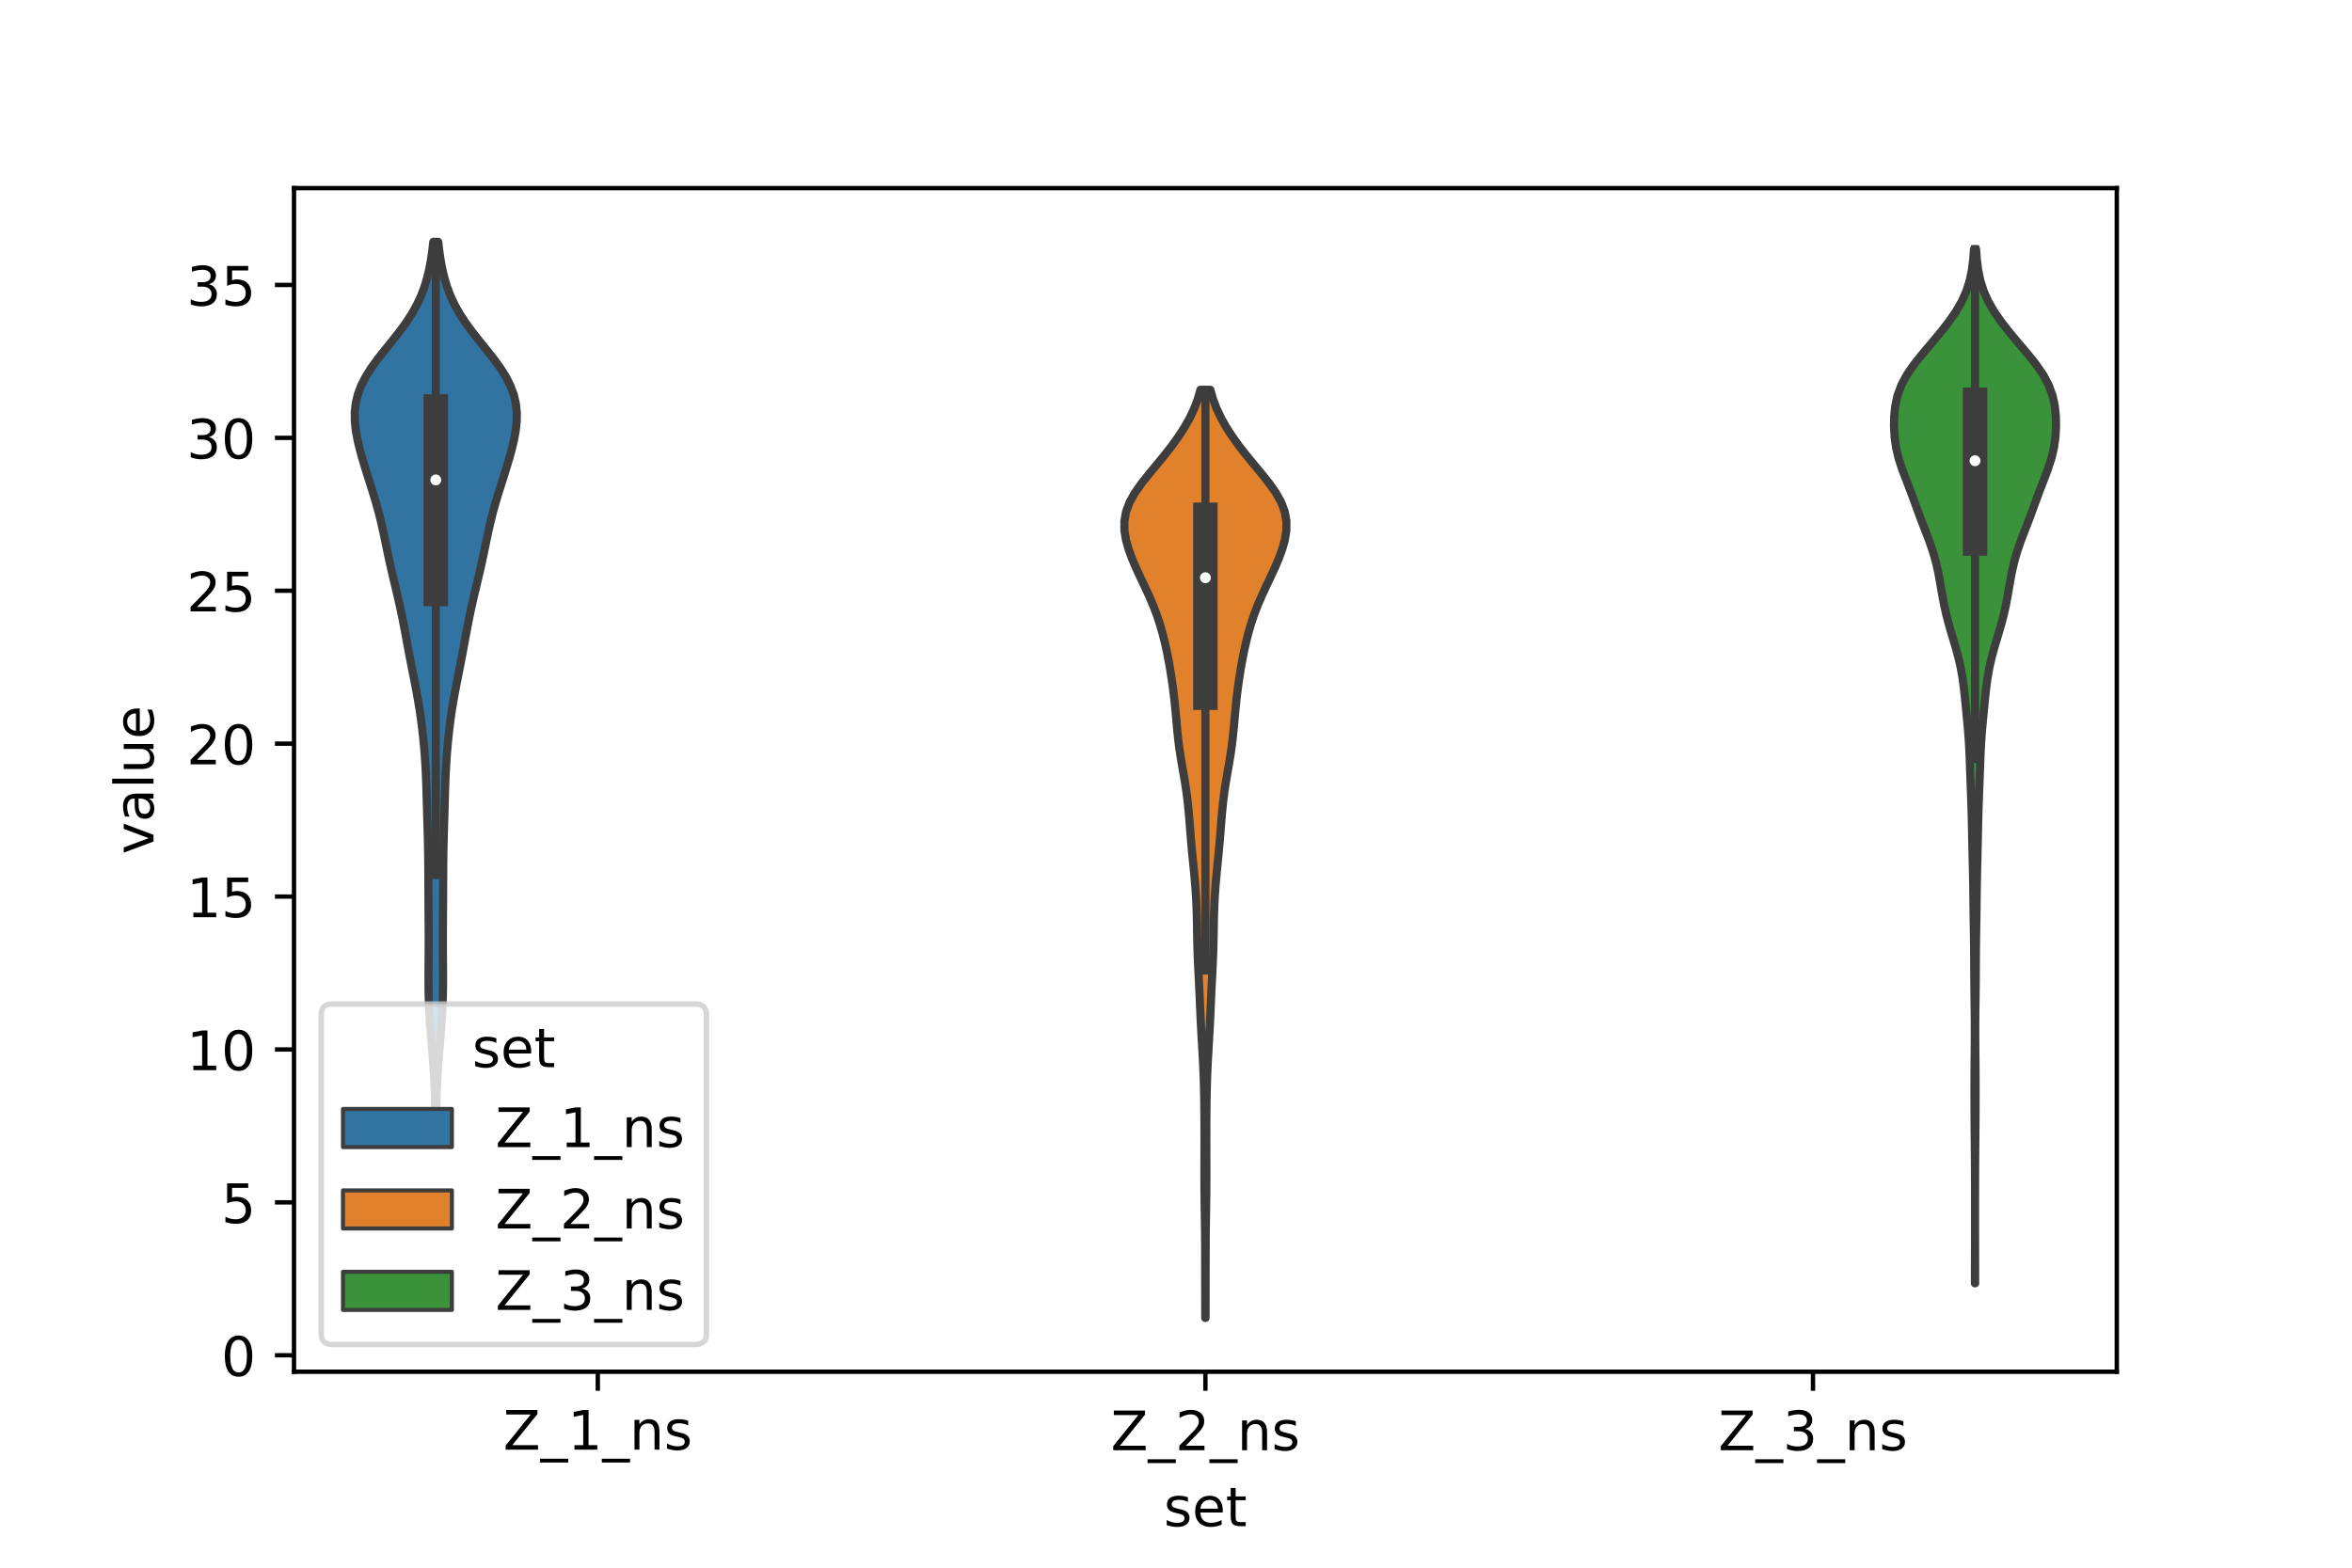 <?xml version="1.0" encoding="utf-8" standalone="no"?>
<!DOCTYPE svg PUBLIC "-//W3C//DTD SVG 1.1//EN"
  "http://www.w3.org/Graphics/SVG/1.1/DTD/svg11.dtd">
<!-- Created with matplotlib (https://matplotlib.org/) -->
<svg height="288pt" version="1.1" viewBox="0 0 432 288" width="432pt" xmlns="http://www.w3.org/2000/svg" xmlns:xlink="http://www.w3.org/1999/xlink">
 <defs>
  <style type="text/css">*{stroke-linecap:butt;stroke-linejoin:round;}</style>
 </defs>
 <g id="figure_1">
  <g id="patch_1">
   <path d="M 0 288 
L 432 288 
L 432 0 
L 0 0 
z
" style="fill:#ffffff;"/>
  </g>
  <g id="axes_1">
   <g id="patch_2">
    <path d="M 54 252 
L 388.8 252 
L 388.8 34.56 
L 54 34.56 
z
" style="fill:#ffffff;"/>
   </g>
   <g id="PolyCollection_1">
    <defs>
     <path d="M 80.084 -80.105 
L 79.996 -80.105 
L 79.98 -81.756 
L 79.957 -83.407 
L 79.925 -85.058 
L 79.88 -86.709 
L 79.818 -88.36 
L 79.738 -90.011 
L 79.639 -91.662 
L 79.521 -93.313 
L 79.39 -94.964 
L 79.252 -96.615 
L 79.115 -98.266 
L 78.989 -99.917 
L 78.882 -101.568 
L 78.798 -103.22 
L 78.741 -104.871 
L 78.71 -106.522 
L 78.701 -108.173 
L 78.706 -109.824 
L 78.719 -111.475 
L 78.73 -113.126 
L 78.736 -114.777 
L 78.735 -116.428 
L 78.726 -118.079 
L 78.714 -119.73 
L 78.703 -121.381 
L 78.693 -123.032 
L 78.686 -124.683 
L 78.681 -126.334 
L 78.673 -127.985 
L 78.661 -129.636 
L 78.639 -131.287 
L 78.608 -132.938 
L 78.567 -134.589 
L 78.521 -136.24 
L 78.472 -137.891 
L 78.424 -139.542 
L 78.379 -141.193 
L 78.331 -142.844 
L 78.276 -144.495 
L 78.206 -146.146 
L 78.115 -147.797 
L 78.001 -149.448 
L 77.863 -151.099 
L 77.701 -152.75 
L 77.514 -154.401 
L 77.3 -156.052 
L 77.057 -157.703 
L 76.785 -159.354 
L 76.486 -161.005 
L 76.169 -162.656 
L 75.842 -164.307 
L 75.517 -165.958 
L 75.199 -167.609 
L 74.891 -169.26 
L 74.587 -170.911 
L 74.28 -172.562 
L 73.959 -174.213 
L 73.618 -175.864 
L 73.253 -177.515 
L 72.869 -179.167 
L 72.475 -180.818 
L 72.083 -182.469 
L 71.704 -184.12 
L 71.343 -185.771 
L 70.998 -187.422 
L 70.658 -189.073 
L 70.307 -190.724 
L 69.927 -192.375 
L 69.508 -194.026 
L 69.048 -195.677 
L 68.552 -197.328 
L 68.034 -198.979 
L 67.509 -200.63 
L 66.993 -202.281 
L 66.501 -203.932 
L 66.05 -205.583 
L 65.66 -207.234 
L 65.36 -208.885 
L 65.181 -210.536 
L 65.16 -212.187 
L 65.329 -213.838 
L 65.713 -215.489 
L 66.327 -217.14 
L 67.167 -218.791 
L 68.21 -220.442 
L 69.413 -222.093 
L 70.718 -223.744 
L 72.054 -225.395 
L 73.356 -227.046 
L 74.566 -228.697 
L 75.643 -230.348 
L 76.568 -231.999 
L 77.337 -233.65 
L 77.961 -235.301 
L 78.459 -236.952 
L 78.851 -238.603 
L 79.158 -240.254 
L 79.398 -241.905 
L 79.583 -243.556 
L 80.497 -243.556 
L 80.497 -243.556 
L 80.682 -241.905 
L 80.922 -240.254 
L 81.229 -238.603 
L 81.621 -236.952 
L 82.119 -235.301 
L 82.743 -233.65 
L 83.512 -231.999 
L 84.437 -230.348 
L 85.514 -228.697 
L 86.724 -227.046 
L 88.026 -225.395 
L 89.362 -223.744 
L 90.667 -222.093 
L 91.87 -220.442 
L 92.913 -218.791 
L 93.753 -217.14 
L 94.367 -215.489 
L 94.751 -213.838 
L 94.92 -212.187 
L 94.899 -210.536 
L 94.72 -208.885 
L 94.42 -207.234 
L 94.03 -205.583 
L 93.579 -203.932 
L 93.087 -202.281 
L 92.571 -200.63 
L 92.046 -198.979 
L 91.528 -197.328 
L 91.032 -195.677 
L 90.572 -194.026 
L 90.153 -192.375 
L 89.773 -190.724 
L 89.422 -189.073 
L 89.082 -187.422 
L 88.737 -185.771 
L 88.376 -184.12 
L 87.997 -182.469 
L 87.605 -180.818 
L 87.211 -179.167 
L 86.827 -177.515 
L 86.462 -175.864 
L 86.121 -174.213 
L 85.8 -172.562 
L 85.493 -170.911 
L 85.189 -169.26 
L 84.881 -167.609 
L 84.563 -165.958 
L 84.238 -164.307 
L 83.911 -162.656 
L 83.594 -161.005 
L 83.295 -159.354 
L 83.023 -157.703 
L 82.78 -156.052 
L 82.566 -154.401 
L 82.379 -152.75 
L 82.217 -151.099 
L 82.079 -149.448 
L 81.965 -147.797 
L 81.874 -146.146 
L 81.804 -144.495 
L 81.749 -142.844 
L 81.701 -141.193 
L 81.656 -139.542 
L 81.608 -137.891 
L 81.559 -136.24 
L 81.513 -134.589 
L 81.472 -132.938 
L 81.441 -131.287 
L 81.419 -129.636 
L 81.407 -127.985 
L 81.399 -126.334 
L 81.394 -124.683 
L 81.387 -123.032 
L 81.377 -121.381 
L 81.366 -119.73 
L 81.354 -118.079 
L 81.345 -116.428 
L 81.344 -114.777 
L 81.35 -113.126 
L 81.361 -111.475 
L 81.374 -109.824 
L 81.379 -108.173 
L 81.37 -106.522 
L 81.339 -104.871 
L 81.282 -103.22 
L 81.198 -101.568 
L 81.091 -99.917 
L 80.965 -98.266 
L 80.828 -96.615 
L 80.69 -94.964 
L 80.559 -93.313 
L 80.441 -91.662 
L 80.342 -90.011 
L 80.262 -88.36 
L 80.2 -86.709 
L 80.155 -85.058 
L 80.123 -83.407 
L 80.1 -81.756 
L 80.084 -80.105 
z
" id="m1601d974a4" style="stroke:#3d3d3d;stroke-width:1.5;"/>
    </defs>
    <g clip-path="url(#pde742032ea)">
     <use style="fill:#3274a1;stroke:#3d3d3d;stroke-width:1.5;" x="0" xlink:href="#m1601d974a4" y="288"/>
    </g>
   </g>
   <g id="PolyCollection_2">
    <defs>
     <path d="M 221.426 -45.884 
L 221.374 -45.884 
L 221.37 -47.606 
L 221.366 -49.328 
L 221.364 -51.05 
L 221.362 -52.773 
L 221.361 -54.495 
L 221.36 -56.217 
L 221.356 -57.94 
L 221.349 -59.662 
L 221.336 -61.384 
L 221.316 -63.106 
L 221.291 -64.829 
L 221.264 -66.551 
L 221.241 -68.273 
L 221.225 -69.996 
L 221.218 -71.718 
L 221.219 -73.44 
L 221.225 -75.162 
L 221.23 -76.885 
L 221.233 -78.607 
L 221.23 -80.329 
L 221.223 -82.051 
L 221.211 -83.774 
L 221.192 -85.496 
L 221.164 -87.218 
L 221.122 -88.941 
L 221.065 -90.663 
L 220.989 -92.385 
L 220.898 -94.107 
L 220.798 -95.83 
L 220.697 -97.552 
L 220.602 -99.274 
L 220.517 -100.997 
L 220.439 -102.719 
L 220.364 -104.441 
L 220.286 -106.163 
L 220.201 -107.886 
L 220.115 -109.608 
L 220.033 -111.33 
L 219.964 -113.053 
L 219.914 -114.775 
L 219.88 -116.497 
L 219.852 -118.219 
L 219.816 -119.942 
L 219.758 -121.664 
L 219.671 -123.386 
L 219.552 -125.108 
L 219.406 -126.831 
L 219.241 -128.553 
L 219.069 -130.275 
L 218.902 -131.998 
L 218.749 -133.72 
L 218.608 -135.442 
L 218.473 -137.164 
L 218.328 -138.887 
L 218.156 -140.609 
L 217.943 -142.331 
L 217.686 -144.054 
L 217.396 -145.776 
L 217.094 -147.498 
L 216.808 -149.22 
L 216.558 -150.943 
L 216.351 -152.665 
L 216.18 -154.387 
L 216.025 -156.109 
L 215.866 -157.832 
L 215.687 -159.554 
L 215.481 -161.276 
L 215.245 -162.999 
L 214.979 -164.721 
L 214.68 -166.443 
L 214.345 -168.165 
L 213.967 -169.888 
L 213.537 -171.61 
L 213.041 -173.332 
L 212.466 -175.055 
L 211.805 -176.777 
L 211.065 -178.499 
L 210.268 -180.221 
L 209.45 -181.944 
L 208.653 -183.666 
L 207.919 -185.388 
L 207.288 -187.111 
L 206.806 -188.833 
L 206.53 -190.555 
L 206.52 -192.277 
L 206.828 -194 
L 207.475 -195.722 
L 208.437 -197.444 
L 209.647 -199.166 
L 211.013 -200.889 
L 212.441 -202.611 
L 213.854 -204.333 
L 215.199 -206.056 
L 216.442 -207.778 
L 217.559 -209.5 
L 218.531 -211.222 
L 219.345 -212.945 
L 219.995 -214.667 
L 220.487 -216.389 
L 222.313 -216.389 
L 222.313 -216.389 
L 222.805 -214.667 
L 223.455 -212.945 
L 224.269 -211.222 
L 225.241 -209.5 
L 226.358 -207.778 
L 227.601 -206.056 
L 228.946 -204.333 
L 230.359 -202.611 
L 231.787 -200.889 
L 233.153 -199.166 
L 234.363 -197.444 
L 235.325 -195.722 
L 235.972 -194 
L 236.28 -192.277 
L 236.27 -190.555 
L 235.994 -188.833 
L 235.512 -187.111 
L 234.881 -185.388 
L 234.147 -183.666 
L 233.35 -181.944 
L 232.532 -180.221 
L 231.735 -178.499 
L 230.995 -176.777 
L 230.334 -175.055 
L 229.759 -173.332 
L 229.263 -171.61 
L 228.833 -169.888 
L 228.455 -168.165 
L 228.12 -166.443 
L 227.821 -164.721 
L 227.555 -162.999 
L 227.319 -161.276 
L 227.113 -159.554 
L 226.934 -157.832 
L 226.775 -156.109 
L 226.62 -154.387 
L 226.449 -152.665 
L 226.242 -150.943 
L 225.992 -149.22 
L 225.706 -147.498 
L 225.404 -145.776 
L 225.114 -144.054 
L 224.857 -142.331 
L 224.644 -140.609 
L 224.472 -138.887 
L 224.327 -137.164 
L 224.192 -135.442 
L 224.051 -133.72 
L 223.898 -131.998 
L 223.731 -130.275 
L 223.559 -128.553 
L 223.394 -126.831 
L 223.248 -125.108 
L 223.129 -123.386 
L 223.042 -121.664 
L 222.984 -119.942 
L 222.948 -118.219 
L 222.92 -116.497 
L 222.886 -114.775 
L 222.836 -113.053 
L 222.767 -111.33 
L 222.685 -109.608 
L 222.599 -107.886 
L 222.514 -106.163 
L 222.436 -104.441 
L 222.361 -102.719 
L 222.283 -100.997 
L 222.198 -99.274 
L 222.103 -97.552 
L 222.002 -95.83 
L 221.902 -94.107 
L 221.811 -92.385 
L 221.735 -90.663 
L 221.678 -88.941 
L 221.636 -87.218 
L 221.608 -85.496 
L 221.589 -83.774 
L 221.577 -82.051 
L 221.57 -80.329 
L 221.567 -78.607 
L 221.57 -76.885 
L 221.575 -75.162 
L 221.581 -73.44 
L 221.582 -71.718 
L 221.575 -69.996 
L 221.559 -68.273 
L 221.536 -66.551 
L 221.509 -64.829 
L 221.484 -63.106 
L 221.464 -61.384 
L 221.451 -59.662 
L 221.444 -57.94 
L 221.44 -56.217 
L 221.439 -54.495 
L 221.438 -52.773 
L 221.436 -51.05 
L 221.434 -49.328 
L 221.43 -47.606 
L 221.426 -45.884 
z
" id="mbe49633260" style="stroke:#3d3d3d;stroke-width:1.5;"/>
    </defs>
    <g clip-path="url(#pde742032ea)">
     <use style="fill:#e1812c;stroke:#3d3d3d;stroke-width:1.5;" x="0" xlink:href="#mbe49633260" y="288"/>
    </g>
   </g>
   <g id="PolyCollection_3">
    <defs>
     <path d="M 362.78 -52.245 
L 362.74 -52.245 
L 362.742 -54.164 
L 362.746 -56.083 
L 362.752 -58.002 
L 362.756 -59.92 
L 362.758 -61.839 
L 362.759 -63.758 
L 362.759 -65.677 
L 362.759 -67.596 
L 362.757 -69.514 
L 362.752 -71.433 
L 362.745 -73.352 
L 362.733 -75.271 
L 362.719 -77.19 
L 362.703 -79.108 
L 362.687 -81.027 
L 362.674 -82.946 
L 362.666 -84.865 
L 362.662 -86.784 
L 362.663 -88.702 
L 362.669 -90.621 
L 362.68 -92.54 
L 362.696 -94.459 
L 362.711 -96.378 
L 362.72 -98.296 
L 362.716 -100.215 
L 362.701 -102.134 
L 362.677 -104.053 
L 362.651 -105.972 
L 362.631 -107.891 
L 362.619 -109.809 
L 362.609 -111.728 
L 362.596 -113.647 
L 362.573 -115.566 
L 362.542 -117.485 
L 362.511 -119.403 
L 362.484 -121.322 
L 362.461 -123.241 
L 362.435 -125.16 
L 362.401 -127.079 
L 362.358 -128.997 
L 362.31 -130.916 
L 362.266 -132.835 
L 362.227 -134.754 
L 362.188 -136.673 
L 362.141 -138.591 
L 362.081 -140.51 
L 362.01 -142.429 
L 361.936 -144.348 
L 361.866 -146.267 
L 361.799 -148.185 
L 361.721 -150.104 
L 361.613 -152.023 
L 361.467 -153.942 
L 361.292 -155.861 
L 361.108 -157.779 
L 360.92 -159.698 
L 360.713 -161.617 
L 360.454 -163.536 
L 360.111 -165.455 
L 359.666 -167.374 
L 359.135 -169.292 
L 358.558 -171.211 
L 357.993 -173.13 
L 357.488 -175.049 
L 357.062 -176.968 
L 356.705 -178.886 
L 356.377 -180.805 
L 356.027 -182.724 
L 355.601 -184.643 
L 355.061 -186.562 
L 354.403 -188.48 
L 353.671 -190.399 
L 352.928 -192.318 
L 352.215 -194.237 
L 351.519 -196.156 
L 350.803 -198.074 
L 350.06 -199.993 
L 349.338 -201.912 
L 348.718 -203.831 
L 348.264 -205.75 
L 347.991 -207.668 
L 347.88 -209.587 
L 347.915 -211.506 
L 348.112 -213.425 
L 348.528 -215.344 
L 349.234 -217.263 
L 350.266 -219.181 
L 351.597 -221.1 
L 353.132 -223.019 
L 354.754 -224.938 
L 356.36 -226.857 
L 357.867 -228.775 
L 359.206 -230.694 
L 360.319 -232.613 
L 361.176 -234.532 
L 361.784 -236.451 
L 362.183 -238.369 
L 362.427 -240.288 
L 362.57 -242.207 
L 362.95 -242.207 
L 362.95 -242.207 
L 363.093 -240.288 
L 363.337 -238.369 
L 363.736 -236.451 
L 364.344 -234.532 
L 365.201 -232.613 
L 366.314 -230.694 
L 367.653 -228.775 
L 369.16 -226.857 
L 370.766 -224.938 
L 372.388 -223.019 
L 373.923 -221.1 
L 375.254 -219.181 
L 376.286 -217.263 
L 376.992 -215.344 
L 377.408 -213.425 
L 377.605 -211.506 
L 377.64 -209.587 
L 377.529 -207.668 
L 377.256 -205.75 
L 376.802 -203.831 
L 376.182 -201.912 
L 375.46 -199.993 
L 374.717 -198.074 
L 374.001 -196.156 
L 373.305 -194.237 
L 372.592 -192.318 
L 371.849 -190.399 
L 371.117 -188.48 
L 370.459 -186.562 
L 369.919 -184.643 
L 369.493 -182.724 
L 369.143 -180.805 
L 368.815 -178.886 
L 368.458 -176.968 
L 368.032 -175.049 
L 367.527 -173.13 
L 366.962 -171.211 
L 366.385 -169.292 
L 365.854 -167.374 
L 365.409 -165.455 
L 365.066 -163.536 
L 364.807 -161.617 
L 364.6 -159.698 
L 364.412 -157.779 
L 364.228 -155.861 
L 364.053 -153.942 
L 363.907 -152.023 
L 363.799 -150.104 
L 363.721 -148.185 
L 363.654 -146.267 
L 363.584 -144.348 
L 363.51 -142.429 
L 363.439 -140.51 
L 363.379 -138.591 
L 363.332 -136.673 
L 363.293 -134.754 
L 363.254 -132.835 
L 363.21 -130.916 
L 363.162 -128.997 
L 363.119 -127.079 
L 363.085 -125.16 
L 363.059 -123.241 
L 363.036 -121.322 
L 363.009 -119.403 
L 362.978 -117.485 
L 362.947 -115.566 
L 362.924 -113.647 
L 362.911 -111.728 
L 362.901 -109.809 
L 362.889 -107.891 
L 362.869 -105.972 
L 362.843 -104.053 
L 362.819 -102.134 
L 362.804 -100.215 
L 362.8 -98.296 
L 362.809 -96.378 
L 362.824 -94.459 
L 362.84 -92.54 
L 362.851 -90.621 
L 362.857 -88.702 
L 362.858 -86.784 
L 362.854 -84.865 
L 362.846 -82.946 
L 362.833 -81.027 
L 362.817 -79.108 
L 362.801 -77.19 
L 362.787 -75.271 
L 362.775 -73.352 
L 362.768 -71.433 
L 362.763 -69.514 
L 362.761 -67.596 
L 362.761 -65.677 
L 362.761 -63.758 
L 362.762 -61.839 
L 362.764 -59.92 
L 362.768 -58.002 
L 362.774 -56.083 
L 362.778 -54.164 
L 362.78 -52.245 
z
" id="m5b8ae3e059" style="stroke:#3d3d3d;stroke-width:1.5;"/>
    </defs>
    <g clip-path="url(#pde742032ea)">
     <use style="fill:#3a923a;stroke:#3d3d3d;stroke-width:1.5;" x="0" xlink:href="#m5b8ae3e059" y="288"/>
    </g>
   </g>
   <g id="patch_3">
    <path clip-path="url(#pde742032ea)" d="M 109.8 248.977 
L 109.8 248.977 
L 109.8 248.977 
L 109.8 248.977 
z
" style="fill:#3274a1;stroke:#3d3d3d;stroke-linejoin:miter;stroke-width:0.75;"/>
   </g>
   <g id="patch_4">
    <path clip-path="url(#pde742032ea)" d="M 109.8 248.977 
L 109.8 248.977 
L 109.8 248.977 
L 109.8 248.977 
z
" style="fill:#e1812c;stroke:#3d3d3d;stroke-linejoin:miter;stroke-width:0.75;"/>
   </g>
   <g id="patch_5">
    <path clip-path="url(#pde742032ea)" d="M 109.8 248.977 
L 109.8 248.977 
L 109.8 248.977 
L 109.8 248.977 
z
" style="fill:#3a923a;stroke:#3d3d3d;stroke-linejoin:miter;stroke-width:0.75;"/>
   </g>
   <g id="matplotlib.axis_1">
    <g id="xtick_1">
     <g id="line2d_1">
      <defs>
       <path d="M 0 0 
L 0 3.5 
" id="mb4cf538ac3" style="stroke:#000000;stroke-width:0.8;"/>
      </defs>
      <g>
       <use style="stroke:#000000;stroke-width:0.8;" x="109.8" xlink:href="#mb4cf538ac3" y="252"/>
      </g>
     </g>
     <g id="text_1">
      <!-- Z_1_ns -->
      <g transform="translate(92.42 266.32)scale(0.1 -0.1)">
       <defs>
        <path d="M 5.609 72.906 
L 62.891 72.906 
L 62.891 65.375 
L 16.797 8.297 
L 64.016 8.297 
L 64.016 0 
L 4.5 0 
L 4.5 7.516 
L 50.594 64.594 
L 5.609 64.594 
z
" id="DejaVuSans-90"/>
        <path d="M 50.984 -16.609 
L 50.984 -23.578 
L -0.984 -23.578 
L -0.984 -16.609 
z
" id="DejaVuSans-95"/>
        <path d="M 12.406 8.297 
L 28.516 8.297 
L 28.516 63.922 
L 10.984 60.406 
L 10.984 69.391 
L 28.422 72.906 
L 38.281 72.906 
L 38.281 8.297 
L 54.391 8.297 
L 54.391 0 
L 12.406 0 
z
" id="DejaVuSans-49"/>
        <path d="M 54.891 33.016 
L 54.891 0 
L 45.906 0 
L 45.906 32.719 
Q 45.906 40.484 42.875 44.328 
Q 39.844 48.188 33.797 48.188 
Q 26.516 48.188 22.312 43.547 
Q 18.109 38.922 18.109 30.906 
L 18.109 0 
L 9.078 0 
L 9.078 54.688 
L 18.109 54.688 
L 18.109 46.188 
Q 21.344 51.125 25.703 53.562 
Q 30.078 56 35.797 56 
Q 45.219 56 50.047 50.172 
Q 54.891 44.344 54.891 33.016 
z
" id="DejaVuSans-110"/>
        <path d="M 44.281 53.078 
L 44.281 44.578 
Q 40.484 46.531 36.375 47.5 
Q 32.281 48.484 27.875 48.484 
Q 21.188 48.484 17.844 46.438 
Q 14.5 44.391 14.5 40.281 
Q 14.5 37.156 16.891 35.375 
Q 19.281 33.594 26.516 31.984 
L 29.594 31.297 
Q 39.156 29.25 43.188 25.516 
Q 47.219 21.781 47.219 15.094 
Q 47.219 7.469 41.188 3.016 
Q 35.156 -1.422 24.609 -1.422 
Q 20.219 -1.422 15.453 -0.562 
Q 10.688 0.297 5.422 2 
L 5.422 11.281 
Q 10.406 8.688 15.234 7.391 
Q 20.062 6.109 24.812 6.109 
Q 31.156 6.109 34.562 8.281 
Q 37.984 10.453 37.984 14.406 
Q 37.984 18.062 35.516 20.016 
Q 33.062 21.969 24.703 23.781 
L 21.578 24.516 
Q 13.234 26.266 9.516 29.906 
Q 5.812 33.547 5.812 39.891 
Q 5.812 47.609 11.281 51.797 
Q 16.75 56 26.812 56 
Q 31.781 56 36.172 55.266 
Q 40.578 54.547 44.281 53.078 
z
" id="DejaVuSans-115"/>
       </defs>
       <use xlink:href="#DejaVuSans-90"/>
       <use x="68.506" xlink:href="#DejaVuSans-95"/>
       <use x="118.506" xlink:href="#DejaVuSans-49"/>
       <use x="182.129" xlink:href="#DejaVuSans-95"/>
       <use x="232.129" xlink:href="#DejaVuSans-110"/>
       <use x="295.508" xlink:href="#DejaVuSans-115"/>
      </g>
     </g>
    </g>
    <g id="xtick_2">
     <g id="line2d_2">
      <g>
       <use style="stroke:#000000;stroke-width:0.8;" x="221.4" xlink:href="#mb4cf538ac3" y="252"/>
      </g>
     </g>
     <g id="text_2">
      <!-- Z_2_ns -->
      <g transform="translate(204.02 266.422)scale(0.1 -0.1)">
       <defs>
        <path d="M 19.188 8.297 
L 53.609 8.297 
L 53.609 0 
L 7.328 0 
L 7.328 8.297 
Q 12.938 14.109 22.625 23.891 
Q 32.328 33.688 34.812 36.531 
Q 39.547 41.844 41.422 45.531 
Q 43.312 49.219 43.312 52.781 
Q 43.312 58.594 39.234 62.25 
Q 35.156 65.922 28.609 65.922 
Q 23.969 65.922 18.812 64.312 
Q 13.672 62.703 7.812 59.422 
L 7.812 69.391 
Q 13.766 71.781 18.938 73 
Q 24.125 74.219 28.422 74.219 
Q 39.75 74.219 46.484 68.547 
Q 53.219 62.891 53.219 53.422 
Q 53.219 48.922 51.531 44.891 
Q 49.859 40.875 45.406 35.406 
Q 44.188 33.984 37.641 27.219 
Q 31.109 20.453 19.188 8.297 
z
" id="DejaVuSans-50"/>
       </defs>
       <use xlink:href="#DejaVuSans-90"/>
       <use x="68.506" xlink:href="#DejaVuSans-95"/>
       <use x="118.506" xlink:href="#DejaVuSans-50"/>
       <use x="182.129" xlink:href="#DejaVuSans-95"/>
       <use x="232.129" xlink:href="#DejaVuSans-110"/>
       <use x="295.508" xlink:href="#DejaVuSans-115"/>
      </g>
     </g>
    </g>
    <g id="xtick_3">
     <g id="line2d_3">
      <g>
       <use style="stroke:#000000;stroke-width:0.8;" x="333" xlink:href="#mb4cf538ac3" y="252"/>
      </g>
     </g>
     <g id="text_3">
      <!-- Z_3_ns -->
      <g transform="translate(315.62 266.422)scale(0.1 -0.1)">
       <defs>
        <path d="M 40.578 39.312 
Q 47.656 37.797 51.625 33 
Q 55.609 28.219 55.609 21.188 
Q 55.609 10.406 48.188 4.484 
Q 40.766 -1.422 27.094 -1.422 
Q 22.516 -1.422 17.656 -0.516 
Q 12.797 0.391 7.625 2.203 
L 7.625 11.719 
Q 11.719 9.328 16.594 8.109 
Q 21.484 6.891 26.812 6.891 
Q 36.078 6.891 40.938 10.547 
Q 45.797 14.203 45.797 21.188 
Q 45.797 27.641 41.281 31.266 
Q 36.766 34.906 28.719 34.906 
L 20.219 34.906 
L 20.219 43.016 
L 29.109 43.016 
Q 36.375 43.016 40.234 45.922 
Q 44.094 48.828 44.094 54.297 
Q 44.094 59.906 40.109 62.906 
Q 36.141 65.922 28.719 65.922 
Q 24.656 65.922 20.016 65.031 
Q 15.375 64.156 9.812 62.312 
L 9.812 71.094 
Q 15.438 72.656 20.344 73.438 
Q 25.25 74.219 29.594 74.219 
Q 40.828 74.219 47.359 69.109 
Q 53.906 64.016 53.906 55.328 
Q 53.906 49.266 50.438 45.094 
Q 46.969 40.922 40.578 39.312 
z
" id="DejaVuSans-51"/>
       </defs>
       <use xlink:href="#DejaVuSans-90"/>
       <use x="68.506" xlink:href="#DejaVuSans-95"/>
       <use x="118.506" xlink:href="#DejaVuSans-51"/>
       <use x="182.129" xlink:href="#DejaVuSans-95"/>
       <use x="232.129" xlink:href="#DejaVuSans-110"/>
       <use x="295.508" xlink:href="#DejaVuSans-115"/>
      </g>
     </g>
    </g>
    <g id="text_4">
     <!-- set -->
     <g transform="translate(213.759 280.378)scale(0.1 -0.1)">
      <defs>
       <path d="M 56.203 29.594 
L 56.203 25.203 
L 14.891 25.203 
Q 15.484 15.922 20.484 11.062 
Q 25.484 6.203 34.422 6.203 
Q 39.594 6.203 44.453 7.469 
Q 49.312 8.734 54.109 11.281 
L 54.109 2.781 
Q 49.266 0.734 44.188 -0.344 
Q 39.109 -1.422 33.891 -1.422 
Q 20.797 -1.422 13.156 6.188 
Q 5.516 13.812 5.516 26.812 
Q 5.516 40.234 12.766 48.109 
Q 20.016 56 32.328 56 
Q 43.359 56 49.781 48.891 
Q 56.203 41.797 56.203 29.594 
z
M 47.219 32.234 
Q 47.125 39.594 43.094 43.984 
Q 39.062 48.391 32.422 48.391 
Q 24.906 48.391 20.391 44.141 
Q 15.875 39.891 15.188 32.172 
z
" id="DejaVuSans-101"/>
       <path d="M 18.312 70.219 
L 18.312 54.688 
L 36.812 54.688 
L 36.812 47.703 
L 18.312 47.703 
L 18.312 18.016 
Q 18.312 11.328 20.141 9.422 
Q 21.969 7.516 27.594 7.516 
L 36.812 7.516 
L 36.812 0 
L 27.594 0 
Q 17.188 0 13.234 3.875 
Q 9.281 7.766 9.281 18.016 
L 9.281 47.703 
L 2.688 47.703 
L 2.688 54.688 
L 9.281 54.688 
L 9.281 70.219 
z
" id="DejaVuSans-116"/>
      </defs>
      <use xlink:href="#DejaVuSans-115"/>
      <use x="52.1" xlink:href="#DejaVuSans-101"/>
      <use x="113.623" xlink:href="#DejaVuSans-116"/>
     </g>
    </g>
   </g>
   <g id="matplotlib.axis_2">
    <g id="ytick_1">
     <g id="line2d_4">
      <defs>
       <path d="M 0 0 
L -3.5 0 
" id="m60601652f5" style="stroke:#000000;stroke-width:0.8;"/>
      </defs>
      <g>
       <use style="stroke:#000000;stroke-width:0.8;" x="54" xlink:href="#m60601652f5" y="248.977"/>
      </g>
     </g>
     <g id="text_5">
      <!-- 0 -->
      <g transform="translate(40.638 252.776)scale(0.1 -0.1)">
       <defs>
        <path d="M 31.781 66.406 
Q 24.172 66.406 20.328 58.906 
Q 16.5 51.422 16.5 36.375 
Q 16.5 21.391 20.328 13.891 
Q 24.172 6.391 31.781 6.391 
Q 39.453 6.391 43.281 13.891 
Q 47.125 21.391 47.125 36.375 
Q 47.125 51.422 43.281 58.906 
Q 39.453 66.406 31.781 66.406 
z
M 31.781 74.219 
Q 44.047 74.219 50.516 64.516 
Q 56.984 54.828 56.984 36.375 
Q 56.984 17.969 50.516 8.266 
Q 44.047 -1.422 31.781 -1.422 
Q 19.531 -1.422 13.062 8.266 
Q 6.594 17.969 6.594 36.375 
Q 6.594 54.828 13.062 64.516 
Q 19.531 74.219 31.781 74.219 
z
" id="DejaVuSans-48"/>
       </defs>
       <use xlink:href="#DejaVuSans-48"/>
      </g>
     </g>
    </g>
    <g id="ytick_2">
     <g id="line2d_5">
      <g>
       <use style="stroke:#000000;stroke-width:0.8;" x="54" xlink:href="#m60601652f5" y="220.887"/>
      </g>
     </g>
     <g id="text_6">
      <!-- 5 -->
      <g transform="translate(40.638 224.686)scale(0.1 -0.1)">
       <defs>
        <path d="M 10.797 72.906 
L 49.516 72.906 
L 49.516 64.594 
L 19.828 64.594 
L 19.828 46.734 
Q 21.969 47.469 24.109 47.828 
Q 26.266 48.188 28.422 48.188 
Q 40.625 48.188 47.75 41.5 
Q 54.891 34.812 54.891 23.391 
Q 54.891 11.625 47.562 5.094 
Q 40.234 -1.422 26.906 -1.422 
Q 22.312 -1.422 17.547 -0.641 
Q 12.797 0.141 7.719 1.703 
L 7.719 11.625 
Q 12.109 9.234 16.797 8.062 
Q 21.484 6.891 26.703 6.891 
Q 35.156 6.891 40.078 11.328 
Q 45.016 15.766 45.016 23.391 
Q 45.016 31 40.078 35.438 
Q 35.156 39.891 26.703 39.891 
Q 22.75 39.891 18.812 39.016 
Q 14.891 38.141 10.797 36.281 
z
" id="DejaVuSans-53"/>
       </defs>
       <use xlink:href="#DejaVuSans-53"/>
      </g>
     </g>
    </g>
    <g id="ytick_3">
     <g id="line2d_6">
      <g>
       <use style="stroke:#000000;stroke-width:0.8;" x="54" xlink:href="#m60601652f5" y="192.797"/>
      </g>
     </g>
     <g id="text_7">
      <!-- 10 -->
      <g transform="translate(34.275 196.596)scale(0.1 -0.1)">
       <use xlink:href="#DejaVuSans-49"/>
       <use x="63.623" xlink:href="#DejaVuSans-48"/>
      </g>
     </g>
    </g>
    <g id="ytick_4">
     <g id="line2d_7">
      <g>
       <use style="stroke:#000000;stroke-width:0.8;" x="54" xlink:href="#m60601652f5" y="164.706"/>
      </g>
     </g>
     <g id="text_8">
      <!-- 15 -->
      <g transform="translate(34.275 168.506)scale(0.1 -0.1)">
       <use xlink:href="#DejaVuSans-49"/>
       <use x="63.623" xlink:href="#DejaVuSans-53"/>
      </g>
     </g>
    </g>
    <g id="ytick_5">
     <g id="line2d_8">
      <g>
       <use style="stroke:#000000;stroke-width:0.8;" x="54" xlink:href="#m60601652f5" y="136.616"/>
      </g>
     </g>
     <g id="text_9">
      <!-- 20 -->
      <g transform="translate(34.275 140.415)scale(0.1 -0.1)">
       <use xlink:href="#DejaVuSans-50"/>
       <use x="63.623" xlink:href="#DejaVuSans-48"/>
      </g>
     </g>
    </g>
    <g id="ytick_6">
     <g id="line2d_9">
      <g>
       <use style="stroke:#000000;stroke-width:0.8;" x="54" xlink:href="#m60601652f5" y="108.526"/>
      </g>
     </g>
     <g id="text_10">
      <!-- 25 -->
      <g transform="translate(34.275 112.325)scale(0.1 -0.1)">
       <use xlink:href="#DejaVuSans-50"/>
       <use x="63.623" xlink:href="#DejaVuSans-53"/>
      </g>
     </g>
    </g>
    <g id="ytick_7">
     <g id="line2d_10">
      <g>
       <use style="stroke:#000000;stroke-width:0.8;" x="54" xlink:href="#m60601652f5" y="80.436"/>
      </g>
     </g>
     <g id="text_11">
      <!-- 30 -->
      <g transform="translate(34.275 84.235)scale(0.1 -0.1)">
       <use xlink:href="#DejaVuSans-51"/>
       <use x="63.623" xlink:href="#DejaVuSans-48"/>
      </g>
     </g>
    </g>
    <g id="ytick_8">
     <g id="line2d_11">
      <g>
       <use style="stroke:#000000;stroke-width:0.8;" x="54" xlink:href="#m60601652f5" y="52.346"/>
      </g>
     </g>
     <g id="text_12">
      <!-- 35 -->
      <g transform="translate(34.275 56.145)scale(0.1 -0.1)">
       <use xlink:href="#DejaVuSans-51"/>
       <use x="63.623" xlink:href="#DejaVuSans-53"/>
      </g>
     </g>
    </g>
    <g id="text_13">
     <!-- value -->
     <g transform="translate(28.195 156.938)rotate(-90)scale(0.1 -0.1)">
      <defs>
       <path d="M 2.984 54.688 
L 12.5 54.688 
L 29.594 8.797 
L 46.688 54.688 
L 56.203 54.688 
L 35.688 0 
L 23.484 0 
z
" id="DejaVuSans-118"/>
       <path d="M 34.281 27.484 
Q 23.391 27.484 19.188 25 
Q 14.984 22.516 14.984 16.5 
Q 14.984 11.719 18.141 8.906 
Q 21.297 6.109 26.703 6.109 
Q 34.188 6.109 38.703 11.406 
Q 43.219 16.703 43.219 25.484 
L 43.219 27.484 
z
M 52.203 31.203 
L 52.203 0 
L 43.219 0 
L 43.219 8.297 
Q 40.141 3.328 35.547 0.953 
Q 30.953 -1.422 24.312 -1.422 
Q 15.922 -1.422 10.953 3.297 
Q 6 8.016 6 15.922 
Q 6 25.141 12.172 29.828 
Q 18.359 34.516 30.609 34.516 
L 43.219 34.516 
L 43.219 35.406 
Q 43.219 41.609 39.141 45 
Q 35.062 48.391 27.688 48.391 
Q 23 48.391 18.547 47.266 
Q 14.109 46.141 10.016 43.891 
L 10.016 52.203 
Q 14.938 54.109 19.578 55.047 
Q 24.219 56 28.609 56 
Q 40.484 56 46.344 49.844 
Q 52.203 43.703 52.203 31.203 
z
" id="DejaVuSans-97"/>
       <path d="M 9.422 75.984 
L 18.406 75.984 
L 18.406 0 
L 9.422 0 
z
" id="DejaVuSans-108"/>
       <path d="M 8.5 21.578 
L 8.5 54.688 
L 17.484 54.688 
L 17.484 21.922 
Q 17.484 14.156 20.5 10.266 
Q 23.531 6.391 29.594 6.391 
Q 36.859 6.391 41.078 11.031 
Q 45.312 15.672 45.312 23.688 
L 45.312 54.688 
L 54.297 54.688 
L 54.297 0 
L 45.312 0 
L 45.312 8.406 
Q 42.047 3.422 37.719 1 
Q 33.406 -1.422 27.688 -1.422 
Q 18.266 -1.422 13.375 4.438 
Q 8.5 10.297 8.5 21.578 
z
M 31.109 56 
z
" id="DejaVuSans-117"/>
      </defs>
      <use xlink:href="#DejaVuSans-118"/>
      <use x="59.18" xlink:href="#DejaVuSans-97"/>
      <use x="120.459" xlink:href="#DejaVuSans-108"/>
      <use x="148.242" xlink:href="#DejaVuSans-117"/>
      <use x="211.621" xlink:href="#DejaVuSans-101"/>
     </g>
    </g>
   </g>
   <g id="line2d_12">
    <path clip-path="url(#pde742032ea)" d="M 80.04 160.72 
L 80.04 44.444 
" style="fill:none;stroke:#3d3d3d;stroke-linecap:square;stroke-width:1.5;"/>
   </g>
   <g id="line2d_13">
    <path clip-path="url(#pde742032ea)" d="M 80.04 109.114 
L 80.04 74.663 
" style="fill:none;stroke:#3d3d3d;stroke-linecap:square;stroke-width:4.5;"/>
   </g>
   <g id="line2d_14">
    <path clip-path="url(#pde742032ea)" d="M 221.4 178.28 
L 221.4 71.611 
" style="fill:none;stroke:#3d3d3d;stroke-linecap:square;stroke-width:1.5;"/>
   </g>
   <g id="line2d_15">
    <path clip-path="url(#pde742032ea)" d="M 221.4 128.175 
L 221.4 94.568 
" style="fill:none;stroke:#3d3d3d;stroke-linecap:square;stroke-width:4.5;"/>
   </g>
   <g id="line2d_16">
    <path clip-path="url(#pde742032ea)" d="M 362.76 139.411 
L 362.76 45.793 
" style="fill:none;stroke:#3d3d3d;stroke-linecap:square;stroke-width:1.5;"/>
   </g>
   <g id="line2d_17">
    <path clip-path="url(#pde742032ea)" d="M 362.76 99.853 
L 362.76 73.442 
" style="fill:none;stroke:#3d3d3d;stroke-linecap:square;stroke-width:4.5;"/>
   </g>
   <g id="patch_6">
    <path d="M 54 252 
L 54 34.56 
" style="fill:none;stroke:#000000;stroke-linecap:square;stroke-linejoin:miter;stroke-width:0.8;"/>
   </g>
   <g id="patch_7">
    <path d="M 388.8 252 
L 388.8 34.56 
" style="fill:none;stroke:#000000;stroke-linecap:square;stroke-linejoin:miter;stroke-width:0.8;"/>
   </g>
   <g id="patch_8">
    <path d="M 54 252 
L 388.8 252 
" style="fill:none;stroke:#000000;stroke-linecap:square;stroke-linejoin:miter;stroke-width:0.8;"/>
   </g>
   <g id="patch_9">
    <path d="M 54 34.56 
L 388.8 34.56 
" style="fill:none;stroke:#000000;stroke-linecap:square;stroke-linejoin:miter;stroke-width:0.8;"/>
   </g>
   <g id="PathCollection_1">
    <defs>
     <path d="M 0 1.5 
C 0.398 1.5 0.779 1.342 1.061 1.061 
C 1.342 0.779 1.5 0.398 1.5 0 
C 1.5 -0.398 1.342 -0.779 1.061 -1.061 
C 0.779 -1.342 0.398 -1.5 0 -1.5 
C -0.398 -1.5 -0.779 -1.342 -1.061 -1.061 
C -1.342 -0.779 -1.5 -0.398 -1.5 0 
C -1.5 0.398 -1.342 0.779 -1.061 1.061 
C -0.779 1.342 -0.398 1.5 0 1.5 
z
" id="m3ede3da20c" style="stroke:#3d3d3d;"/>
    </defs>
    <g clip-path="url(#pde742032ea)">
     <use style="fill:#ffffff;stroke:#3d3d3d;" x="80.04" xlink:href="#m3ede3da20c" y="88.164"/>
    </g>
   </g>
   <g id="PathCollection_2">
    <g clip-path="url(#pde742032ea)">
     <use style="fill:#ffffff;stroke:#3d3d3d;" x="221.4" xlink:href="#m3ede3da20c" y="106.135"/>
    </g>
   </g>
   <g id="PathCollection_3">
    <g clip-path="url(#pde742032ea)">
     <use style="fill:#ffffff;stroke:#3d3d3d;" x="362.76" xlink:href="#m3ede3da20c" y="84.643"/>
    </g>
   </g>
   <g id="legend_1">
    <g id="patch_10">
     <path d="M 61 247 
L 127.759 247 
Q 129.759 247 129.759 245 
L 129.759 186.453 
Q 129.759 184.453 127.759 184.453 
L 61 184.453 
Q 59 184.453 59 186.453 
L 59 245 
Q 59 247 61 247 
z
" style="fill:#ffffff;opacity:0.8;stroke:#cccccc;stroke-linejoin:miter;"/>
    </g>
    <g id="text_14">
     <!-- set -->
     <g transform="translate(86.738 196.052)scale(0.1 -0.1)">
      <use xlink:href="#DejaVuSans-115"/>
      <use x="52.1" xlink:href="#DejaVuSans-101"/>
      <use x="113.623" xlink:href="#DejaVuSans-116"/>
     </g>
    </g>
    <g id="patch_11">
     <path d="M 63 210.73 
L 83 210.73 
L 83 203.73 
L 63 203.73 
z
" style="fill:#3274a1;stroke:#3d3d3d;stroke-linejoin:miter;stroke-width:0.75;"/>
    </g>
    <g id="text_15">
     <!-- Z_1_ns -->
     <g transform="translate(91 210.73)scale(0.1 -0.1)">
      <use xlink:href="#DejaVuSans-90"/>
      <use x="68.506" xlink:href="#DejaVuSans-95"/>
      <use x="118.506" xlink:href="#DejaVuSans-49"/>
      <use x="182.129" xlink:href="#DejaVuSans-95"/>
      <use x="232.129" xlink:href="#DejaVuSans-110"/>
      <use x="295.508" xlink:href="#DejaVuSans-115"/>
     </g>
    </g>
    <g id="patch_12">
     <path d="M 63 225.686 
L 83 225.686 
L 83 218.686 
L 63 218.686 
z
" style="fill:#e1812c;stroke:#3d3d3d;stroke-linejoin:miter;stroke-width:0.75;"/>
    </g>
    <g id="text_16">
     <!-- Z_2_ns -->
     <g transform="translate(91 225.686)scale(0.1 -0.1)">
      <use xlink:href="#DejaVuSans-90"/>
      <use x="68.506" xlink:href="#DejaVuSans-95"/>
      <use x="118.506" xlink:href="#DejaVuSans-50"/>
      <use x="182.129" xlink:href="#DejaVuSans-95"/>
      <use x="232.129" xlink:href="#DejaVuSans-110"/>
      <use x="295.508" xlink:href="#DejaVuSans-115"/>
     </g>
    </g>
    <g id="patch_13">
     <path d="M 63 240.642 
L 83 240.642 
L 83 233.642 
L 63 233.642 
z
" style="fill:#3a923a;stroke:#3d3d3d;stroke-linejoin:miter;stroke-width:0.75;"/>
    </g>
    <g id="text_17">
     <!-- Z_3_ns -->
     <g transform="translate(91 240.642)scale(0.1 -0.1)">
      <use xlink:href="#DejaVuSans-90"/>
      <use x="68.506" xlink:href="#DejaVuSans-95"/>
      <use x="118.506" xlink:href="#DejaVuSans-51"/>
      <use x="182.129" xlink:href="#DejaVuSans-95"/>
      <use x="232.129" xlink:href="#DejaVuSans-110"/>
      <use x="295.508" xlink:href="#DejaVuSans-115"/>
     </g>
    </g>
   </g>
  </g>
 </g>
 <defs>
  <clipPath id="pde742032ea">
   <rect height="217.44" width="334.8" x="54" y="34.56"/>
  </clipPath>
 </defs>
</svg>
